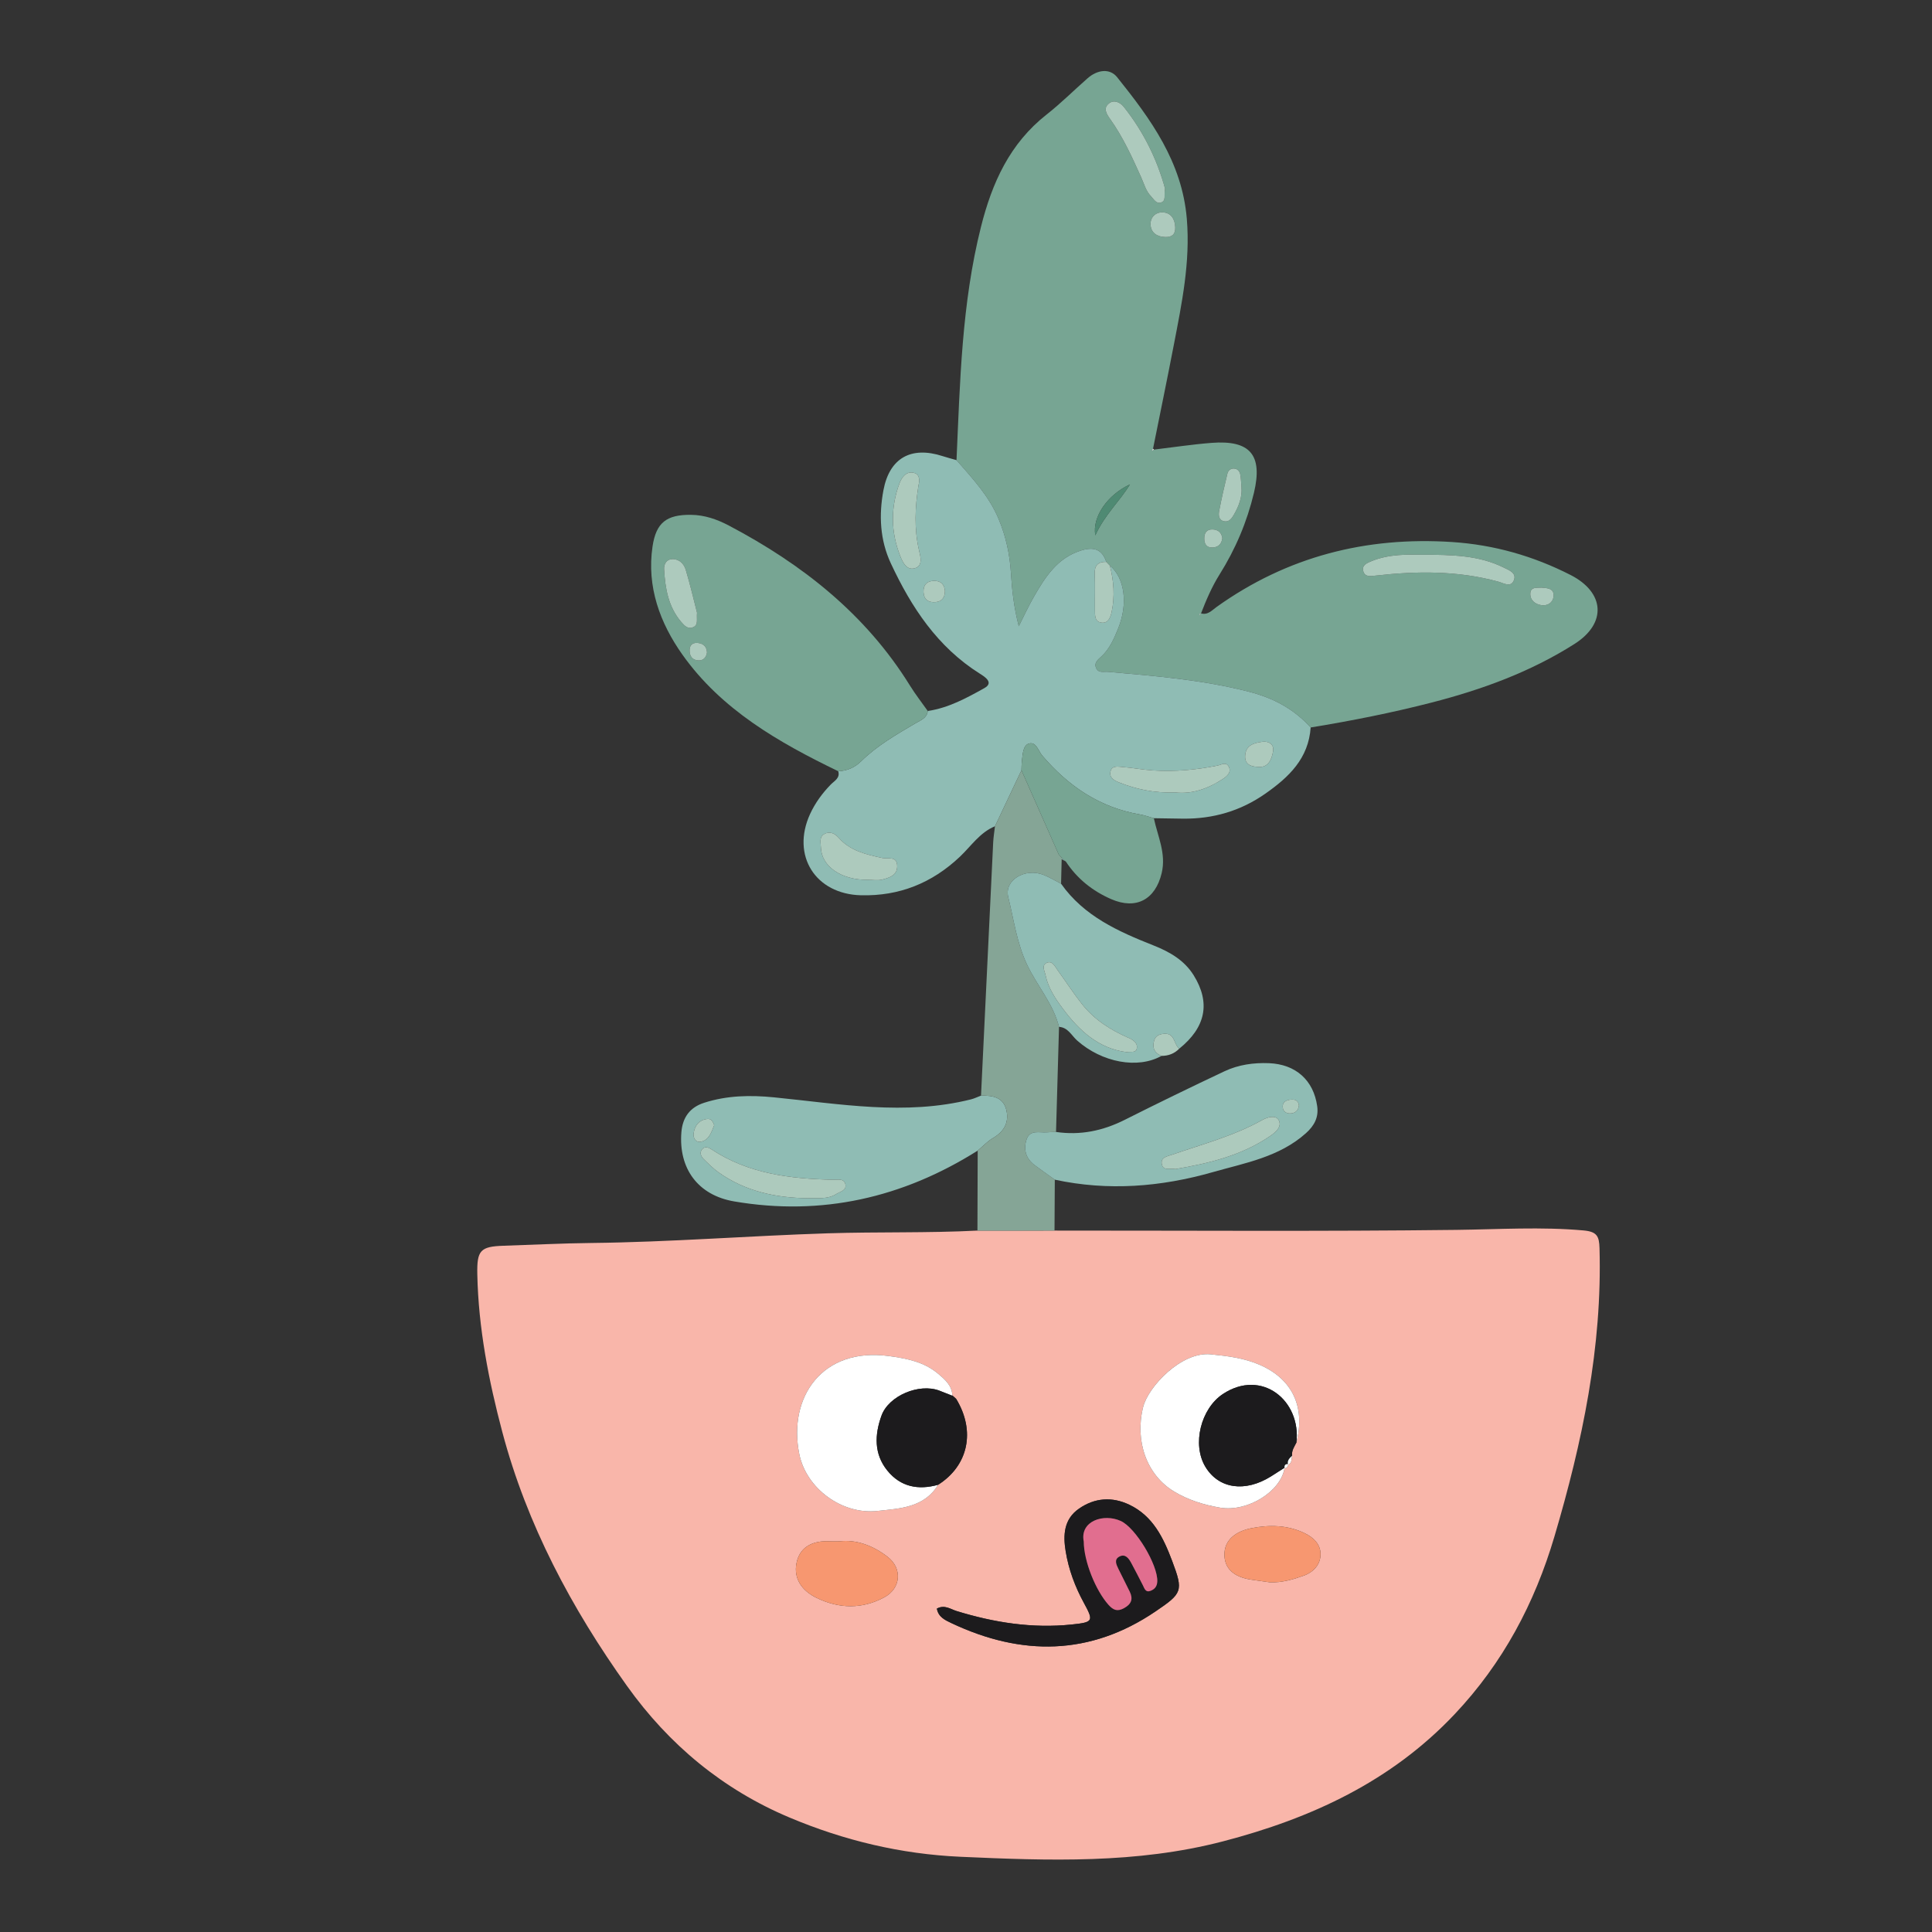 <?xml version="1.0" encoding="utf-8"?>
<!-- Generator: Adobe Illustrator 16.0.0, SVG Export Plug-In . SVG Version: 6.00 Build 0)  -->
<!DOCTYPE svg PUBLIC "-//W3C//DTD SVG 1.1//EN" "http://www.w3.org/Graphics/SVG/1.1/DTD/svg11.dtd">
<svg version="1.1" id="Layer_1" xmlns="http://www.w3.org/2000/svg" xmlns:xlink="http://www.w3.org/1999/xlink" x="0px" y="0px"
	 width="100%" height="100%" viewBox="0 0 928 928" xml:space="preserve">
<rect x="0" y="0" width="928" height="928" fill="#333333" stroke="none"/>
<path fill-rule="evenodd" clip-rule="evenodd" fill="#F9B6AA" d="M506.516,591.085c64.337-0.019,128.683,0.442,193.01-0.333
	c20.406-0.248,40.729-1.564,61.152,0.271c6.44,0.581,7.456,2.851,7.617,8.481c1.364,47.518-8.255,93.224-21.634,138.466
	c-9.528,32.23-24.785,60.87-47.939,85.402c-30.575,32.396-68.971,50.063-111.271,61.086c-41.597,10.842-83.711,9.303-126.069,7.413
	c-28.751-1.284-55.988-7.84-82.2-18.878c-31.973-13.466-57.852-34.964-77.987-63.143c-26.679-37.339-48.118-77.574-59.913-121.989
	c-6.54-24.625-11.486-49.962-12.014-75.741c-0.237-11.569,1.438-13.387,12.71-13.754c13.985-0.449,28.002-1.171,41.946-1.322
	c37.971-0.414,75.814-3.441,113.741-4.647c23.951-0.76,47.904-0.078,71.827-1.302C481.833,591.095,494.173,591.09,506.516,591.085z
	 M618.844,703.313l-0.125,0.256c1.968-0.854,1.525-2.791,1.934-4.343c-0.359-2.449,1.064-4.319,2.057-6.331
	c4.355-16.99-1.845-30.367-17.43-37.237c-7.545-3.324-15.485-4.298-23.732-5.129c-14.095-1.419-30.038,15.607-32.46,25.309
	c-4.131,16.539,1.856,32.735,14.816,40.558c6.873,4.147,14.39,6.47,22.168,7.78c13.259,2.228,29.333-7.923,30.965-19.19
	l-0.057,0.275C618.183,705.166,618.661,704.383,618.844,703.313z M457.345,670.185l0.106,0.237
	c-0.155-4.905-3.437-7.699-6.843-10.576c-6.817-5.758-15.169-7.32-23.501-8.472c-32.008-4.428-48.692,19.6-43.191,47.023
	c3.34,16.646,20.594,29.236,37.565,27.354c10.625-1.179,22.423-1.492,29.127-12.566c14.558-9.209,18.057-25.868,8.664-41.265
	C458.63,671.341,457.989,670.76,457.345,670.185z M450.009,772.649c0.676,4.069,3.976,5.554,6.986,6.98
	c33.655,15.917,66.603,15.706,97.981-5.579c12.887-8.745,13.511-9.745,8.07-24.199c-4.191-11.132-9.206-21.682-20.661-27.111
	c-8.252-3.913-16.547-3.336-24.123,1.923c-7.31,5.079-7.664,12.687-6.383,20.491c1.427,8.71,4.469,16.918,8.695,24.671
	c4.837,8.872,4.641,9.393-5.811,10.481c-18.908,1.968-37.267-0.922-55.324-6.482C456.561,772.934,453.741,770.655,450.009,772.649z
	 M403.151,740.354c-2.333,0-3.499,0.058-4.66-0.01c-7.924-0.443-14.351,2.54-15.908,10.48c-1.487,7.573,2.72,13.357,9.749,16.734
	c10.868,5.223,21.801,5.421,32.46-0.338c7.991-4.316,8.711-13.866,1.597-19.4C419.252,742.27,411.172,739.396,403.151,740.354z
	 M609.95,760.03c5.717,0.22,11.064-1.33,16.267-3.191c4.74-1.702,8.116-5.379,8.08-10.413c-0.031-4.608-3.265-7.867-7.531-9.94
	c-8.274-4.015-17.081-4.144-25.675-2.446c-6.787,1.338-13.27,5.207-12.952,13.206c0.297,7.47,6.259,10.589,13.215,11.567
	C604.223,759.214,607.087,759.625,609.95,760.03z"/>
<path fill-rule="evenodd" clip-rule="evenodd" fill="#77A593" d="M554.268,215.958c9.215-1.099,18.403-2.51,27.649-3.23
	c18.645-1.458,24.711,5.854,20.39,24c-3.332,13.981-8.872,27.039-16.506,39.196c-3.718,5.922-6.426,12.292-8.935,18.771
	c-0.239,0.091-0.516,0.14-0.704,0.293c-0.09,0.071-0.02,0.346-0.02,0.529c0.197-0.313,0.397-0.623,0.599-0.935
	c3.39,1.032,5.342-1.407,7.685-3.082c33.892-24.186,71.77-33.854,113.098-31.146c20.104,1.316,39.025,6.717,56.906,15.849
	c16.325,8.34,17.516,23.135,1.854,33.101c-21.072,13.411-44.404,21.919-68.543,28.134c-19.198,4.944-38.63,8.798-58.191,11.989
	c-8.023-8.84-17.745-14.102-29.507-17.139c-22.325-5.763-45.061-7.582-67.84-9.593c-1.943-0.171-4.348,0.686-5.546-1.522
	c-1.474-2.718,0.786-4.368,2.416-5.882c3.994-3.709,6.043-8.594,8.009-13.402c4.881-11.929,3.071-24.417-3.983-30.23
	c-0.576-0.59-1.151-1.182-1.724-1.772c-2.104-6.39-6.399-7.299-12.333-5.393c-11.249,3.616-16.989,12.687-22.399,22.077
	c-2.657,4.612-4.876,9.476-7.292,14.224c-2.315-8.908-3.257-17.157-3.757-25.433c-0.549-9.076-2.419-17.714-5.954-26.148
	c-4.609-11.005-12.563-19.445-20.196-28.191c1.686-37.562,2.479-75.154,11.737-112.003c5.358-21.32,13.87-40.138,31.589-54.049
	c6.88-5.404,13.092-11.648,19.686-17.421c4.551-3.987,10.555-4.938,14.137-0.47c16.137,20.115,31.189,40.701,33.475,68.037
	c1.739,20.805-2.411,40.661-6.274,60.694c-3.199,16.596-6.631,33.146-9.958,49.72c-0.195,0.338-0.393,0.675-0.594,1.011
	C553.58,216.346,553.925,216.151,554.268,215.958z M682.461,266.463c-6.015-0.066-15.105-0.459-23.713,3.085
	c-2.118,0.875-4.811,1.949-3.904,4.89c0.854,2.769,3.324,2.338,5.854,2.049c19.794-2.253,39.51-2.432,58.946,2.889
	c2.635,0.721,6.115,3.033,7.554-0.735c1.338-3.503-2.474-4.823-4.994-6.064C710.599,266.854,698.076,266.404,682.461,266.463z
	 M559.62,90.616c-3.751-13.762-10.251-27.293-19.853-39.3c-1.791-2.242-4.666-3.473-7.006-1.713
	c-3.085,2.315-1.247,5.162,0.527,7.652c6.14,8.627,10.482,18.228,14.804,27.813c1.437,3.19,2.28,6.664,4.796,9.245
	c1.354,1.388,2.499,3.797,4.873,2.937C560.287,96.333,558.949,93.715,559.62,90.616z M596.313,233.898
	c-0.183-2.028-0.203-4.088-0.588-6.079c-0.287-1.474-1.298-2.642-2.977-2.746c-1.71-0.106-2.846,1.003-3.194,2.449
	c-1.434,5.927-2.812,11.877-3.946,17.866c-0.365,1.941-0.331,4.424,2.317,4.984c2.358,0.501,3.675-1.266,4.74-3.125
	C595.027,243.113,596.754,238.816,596.313,233.898z M564.504,109.149c-0.145-3.894-1.985-6.928-5.925-7.146
	c-3.515-0.195-6.159,2.435-5.936,5.976c0.25,3.935,3.228,5.805,7.19,5.885C563.053,113.928,564.641,112.428,564.504,109.149z
	 M542.75,232.683c-10.658,4.922-18.197,15.524-16.636,24.457C530.666,247.152,537.82,240.798,542.75,232.683z M740.443,282.261
	c-2.181,0.185-5.186-0.52-5.381,2.708c-0.201,3.322,2.364,5.289,5.346,5.71c3.27,0.465,5.836-1.566,5.846-4.783
	C746.266,282.522,743.047,282.479,740.443,282.261z M587.124,258.549c-0.323-2.593-1.881-4.096-4.531-4.246
	c-2.936-0.164-4.136,1.58-4.146,4.319c-0.011,2.725,1.117,4.515,4.089,4.352C585.187,262.83,586.751,261.333,587.124,258.549z"/>
<path fill-rule="evenodd" clip-rule="evenodd" fill="#8FBCB4" d="M533.098,271.657c7.055,5.813,8.864,18.301,3.983,30.23
	c-1.966,4.808-4.015,9.693-8.009,13.402c-1.63,1.514-3.89,3.164-2.416,5.882c1.198,2.208,3.603,1.351,5.546,1.522
	c22.779,2.011,45.515,3.831,67.84,9.593c11.762,3.037,21.483,8.298,29.507,17.139c-1.005,14.891-10.466,23.883-21.78,31.798
	c-11.919,8.341-25.089,12.144-39.516,12.003c-4.675-0.046-9.351-0.14-14.023-0.211c-2.227-0.616-4.418-1.424-6.684-1.811
	c-19.307-3.312-34.406-13.608-46.881-28.222c-1.983-2.322-2.969-6.952-6.54-5.797c-2.813,0.911-2.897,5.274-3.279,8.417
	c-0.174,1.448-0.149,2.917-0.214,4.377c-4.24,8.967-8.479,17.935-12.718,26.901c-7.269,2.975-11.476,9.556-16.873,14.652
	c-13.413,12.669-29.115,18.95-47.49,18.492c-21.917-0.545-33.556-19.104-24.48-38.954c2.443-5.344,5.87-10.022,9.98-14.241
	c1.713-1.761,4.553-3.055,3.596-6.385c4.23-0.202,7.874-1.733,10.91-4.722c7.715-7.598,17.033-12.923,26.258-18.361
	c2.49-1.467,5.404-2.374,5.816-5.851c9.937-1.468,18.669-6.235,27.181-10.985c4.716-2.634,0.231-5.441-2.169-6.952
	c-20.35-12.796-32.905-31.884-42.771-53.033c-5.208-11.164-5.773-23.133-3.53-35.085c2.907-15.487,13.31-21.278,28.431-16.369
	c2.199,0.715,4.445,1.29,6.669,1.93c7.633,8.748,15.587,17.188,20.196,28.193c3.534,8.435,5.404,17.073,5.954,26.148
	c0.5,8.276,1.442,16.525,3.757,25.433c2.416-4.749,4.635-9.612,7.292-14.224c5.41-9.391,11.15-18.461,22.399-22.077
	c5.934-1.906,10.229-0.997,12.33,5.396c-3.946-0.085-5.709,1.659-5.54,5.772c0.234,5.767,0.029,11.547,0.092,17.319
	c0.031,2.581-0.157,5.749,3.27,6.114c3.326,0.354,4.296-2.947,4.779-5.243C535.544,286.44,534.982,278.994,533.098,271.657z
	 M564.344,380.611c8.17,0.995,16.006-1.787,23.212-6.568c1.879-1.249,4.015-3.094,2.671-5.767c-1.271-2.519-3.452-0.959-5.374-0.566
	c-10.277,2.101-20.67,3.031-31.147,2.339c-4.894-0.325-9.744-1.273-14.635-1.65c-2.151-0.164-5.132-0.827-5.719,2.381
	c-0.512,2.792,1.803,4.108,4.02,4.993C545.811,379.142,554.55,380.978,564.344,380.611z M416.814,422.594
	c2.326,0,4.774,0.464,6.949-0.107c3.311-0.871,7.186-1.919,7.187-6.385c0.003-5.152-4.319-3.364-7.144-3.982
	c-7.684-1.681-15.365-3.353-20.931-9.691c-1.855-2.111-4.345-3.308-7.01-1.786c-2.462,1.407-1.626,4.173-1.564,6.381
	C394.548,416.127,404.086,422.756,416.814,422.594z M441.169,233.205c0.61-2.413,0.672-5.193-1.92-6.004
	c-3.949-1.237-6.235,2.333-7.196,4.917c-4.294,11.554-4.219,23.339,0.316,34.872c1.247,3.172,3.188,7.307,7.339,5.861
	c3.748-1.302,2.347-5.82,1.718-8.565C439.033,253.868,439.536,243.569,441.169,233.205z M604.451,368.38
	c4.688,0.375,6.395-3.483,7.061-7.591c0.516-3.179-2.03-4.863-4.992-4.501c-4.109,0.501-8.293,1.606-8.451,6.932
	C597.959,366.845,600.349,368.275,604.451,368.38z M453.876,283.777c-0.272-3.059-1.958-4.762-5.042-4.784
	c-3.551-0.024-5.4,1.932-5.238,5.437c0.167,3.618,2.472,5.109,5.86,4.776C452.577,288.9,453.892,286.829,453.876,283.777z"/>
<path fill-rule="evenodd" clip-rule="evenodd" fill="#77A593" d="M445.63,341.512c-0.413,3.477-3.326,4.384-5.816,5.851
	c-9.225,5.438-18.542,10.763-26.258,18.361c-3.036,2.989-6.679,4.52-10.91,4.722c-28.595-13.817-56.092-29.531-74.857-55.99
	c-10.728-15.128-17.227-32.601-14.358-51.948c1.709-11.531,6.786-15.335,18.425-15.222c6.642,0.065,12.632,2.193,18.354,5.213
	c35.188,18.565,65.636,42.494,86.894,76.844C439.708,333.547,442.777,337.462,445.63,341.512z M334.799,294.271
	c-1.541-5.974-3.243-13.334-5.405-20.557c-0.853-2.85-3.108-5.22-6.406-5.163c-2.795,0.046-4.148,2.349-4.004,4.866
	c0.522,9.111,1.991,18.004,8.183,25.278c1.485,1.746,3.253,3.77,5.945,2.496C335.472,300.073,334.523,297.665,334.799,294.271z
	 M339.584,313.465c-0.089-2.763-1.614-4.281-4.203-4.607c-2.293-0.288-4.019,0.617-4.137,3.18c-0.137,3,1.183,5.12,4.383,5.177
	C337.924,317.258,339.219,315.713,339.584,313.465z"/>
<path fill-rule="evenodd" clip-rule="evenodd" fill="#8FBCB4" d="M469.618,552.684c-35.962,22.656-74.906,31.569-116.972,24.395
	c-17.508-2.988-26.731-15.891-25.361-33.183c0.565-7.118,4.039-11.986,10.959-14.205c10.995-3.524,22.106-3.737,33.589-2.598
	c31.447,3.124,62.93,8.877,94.504,0.983c1.671-0.416,3.25-1.2,4.875-1.813c5.593-0.097,10.882,0.716,12.256,7.278
	c1.215,5.806-1.312,10.055-6.477,13.088C474.282,548.22,472.06,550.638,469.618,552.684z M388,575.548
	c4.642-0.22,9.417,0.669,13.667-2.005c1.875-1.183,5.03-1.672,4.414-4.627c-0.637-3.054-3.694-2.191-5.891-2.24
	c-20.544-0.469-40.605-2.822-58.341-14.543c-1.553-1.028-3.297-1.736-4.656-0.019c-1.298,1.641-0.448,3.413,0.843,4.678
	c2.278,2.229,4.561,4.524,7.146,6.36C357.998,572.257,372.595,575.35,388,575.548z M343.062,540.453
	c-0.57-1.374-1.185-3.218-3.31-2.978c-3.995,0.455-6.102,3.197-6.583,6.953c-0.282,2.2,0.988,4.435,3.402,3.991
	C340.466,547.701,341.618,544.091,343.062,540.453z"/>
<path fill-rule="evenodd" clip-rule="evenodd" fill="#85A596" d="M469.618,552.684c2.442-2.046,4.664-4.464,7.373-6.055
	c5.165-3.033,7.692-7.282,6.477-13.088c-1.374-6.563-6.663-7.375-12.256-7.278c1.938-40.52,3.867-81.04,5.839-121.557
	c0.128-2.617,0.571-5.218,0.866-7.826c4.236-8.966,8.475-17.934,12.718-26.9c5.961,13.469,11.923,26.935,17.887,40.401
	c0.51,0.59,1.025,1.181,1.541,1.771l0.125,0.147l-0.232,0.363c-0.096,3.94-0.195,7.879-0.291,11.818
	c-2.801-1.431-5.515-3.089-8.425-4.248c-8.825-3.512-18.98,2.485-16.96,10.628c2.691,10.855,4.111,22.047,9.026,32.449
	c4.806,10.164,12.583,18.774,15.376,29.927c-0.479,16.824-0.957,33.65-1.437,50.476c-1.447,0.052-2.898,0.052-4.338,0.178
	c-3.56,0.302-8.157-1.417-9.787,3.344c-1.618,4.727-0.452,9.188,3.794,12.365c3.209,2.399,6.494,4.695,9.742,7.039
	c-0.046,8.148-0.093,16.301-0.141,24.446c-12.342,0.005-24.682,0.01-37.022,0.01C469.533,578.292,469.577,565.488,469.618,552.684z"
	/>
<path fill-rule="evenodd" clip-rule="evenodd" fill="#8FBCB4" d="M508.682,493.237c-2.793-11.152-10.571-19.763-15.376-29.927
	c-4.915-10.402-6.335-21.594-9.026-32.449c-2.02-8.144,8.136-14.14,16.96-10.628c2.91,1.159,5.624,2.817,8.425,4.248
	c10.989,15.599,27.489,22.948,44.417,29.646c7.729,3.061,14.782,7.083,19.297,14.358c8.169,13.179,5.784,24.975-6.936,35.217
	c-2.703-2.102-2.036-7.589-7.306-7.152c-2.192,0.181-4.015,0.948-4.688,3.03c-1.117,3.442-0.102,6.155,3.452,7.593
	c-11.406,6.414-28.594,3.187-40.51-7.373C514.688,497.403,513.02,493.507,508.682,493.237z M541.152,505.37
	c2.051-0.401,4.443,0.544,4.889-1.755c0.537-2.775-1.924-4.21-3.936-5.082c-8.675-3.777-16.475-8.761-22.374-16.219
	c-4.129-5.221-7.75-10.839-11.666-16.229c-1.315-1.81-2.56-4.773-5.181-3.667c-2.79,1.178-1.102,3.913-0.647,6.113
	c1.276,6.184,4.853,11.388,8.399,16.136C518.388,495.031,527.763,503.701,541.152,505.37z"/>
<path fill-rule="evenodd" clip-rule="evenodd" fill="#8FBCB4" d="M506.656,566.639c-3.248-2.344-6.532-4.64-9.742-7.039
	c-4.246-3.177-5.412-7.639-3.794-12.365c1.629-4.761,6.227-3.042,9.787-3.344c1.439-0.126,2.891-0.126,4.338-0.178
	c11.643,1.713,22.502-0.539,32.988-5.816c15.872-7.986,31.863-15.755,47.932-23.336c6.665-3.146,13.968-4.171,21.312-3.888
	c12.882,0.497,21.468,8.164,23.217,20.695c0.737,5.258-1.32,9.288-5.462,12.983c-12.809,11.431-29.091,14.217-44.688,18.663
	C557.564,570.14,532.274,572.153,506.656,566.639z M564.58,561.536c15.801-2.682,31.598-6.373,45.453-15.813
	c2.814-1.919,5.806-4.582,4.192-7.628c-1.422-2.681-5.369-1.549-7.952-0.099c-13.62,7.625-28.637,11.557-43.232,16.62
	c-2.291,0.797-5.852,1.224-4.923,4.848C558.887,562.46,562.039,561.058,564.58,561.536z M623.909,530.878
	c-0.343-2.457-2.012-2.843-3.806-2.696c-2.119,0.174-4.13,1.035-3.983,3.524c0.138,2.376,1.979,3.376,4.238,3.074
	C622.645,534.476,623.754,532.914,623.909,530.878z"/>
<path fill-rule="evenodd" clip-rule="evenodd" fill="#77A593" d="M508.521,410.381c-5.964-13.466-11.926-26.932-17.887-40.401
	c0.063-1.46,0.038-2.93,0.212-4.378c0.382-3.142,0.466-7.505,3.279-8.417c3.571-1.155,4.557,3.475,6.54,5.797
	c12.475,14.613,27.574,24.91,46.881,28.222c2.266,0.386,4.457,1.195,6.684,1.811c1.846,8.697,6.011,16.941,3.762,26.367
	c-3.021,12.667-12.207,17.742-24.223,12.514c-8.966-3.901-16.416-9.817-21.829-18.1c-0.586-0.498-1.17-0.997-1.752-1.498
	l-0.125-0.147C509.547,411.563,509.031,410.971,508.521,410.381z"/>
<path fill-rule="evenodd" clip-rule="evenodd" fill="#ADCABD" d="M557.9,507.172c-3.554-1.438-4.569-4.15-3.452-7.593
	c0.674-2.082,2.496-2.85,4.688-3.03c5.27-0.437,4.603,5.051,7.306,7.152C564.099,506.099,561.219,507.177,557.9,507.172z"/>
<path fill-rule="evenodd" clip-rule="evenodd" fill="#8FBCB4" d="M510.188,412.299c0.582,0.501,1.166,1,1.752,1.498
	c-0.664-0.372-1.325-0.744-1.984-1.125C509.955,412.662,510.188,412.299,510.188,412.299z"/>
<path fill-rule="evenodd" clip-rule="evenodd" fill="#FFFFFF" d="M450.608,713.186c-6.704,11.074-18.501,11.388-29.127,12.566
	c-16.971,1.882-34.225-10.708-37.565-27.354c-5.501-27.424,11.183-51.451,43.191-47.023c8.332,1.151,16.684,2.714,23.501,8.472
	c3.407,2.877,6.688,5.671,6.843,10.576c-2.1-0.826-4.189-1.683-6.3-2.477c-9.659-3.637-24.271,2.438-27.745,12.036
	c-3.292,9.097-3.693,18.374,2.821,26.403C432.603,714.242,441.108,715.836,450.608,713.186z"/>
<path fill-rule="evenodd" clip-rule="evenodd" fill="#FFFFFF" d="M617.036,704.984c-1.632,11.268-17.706,21.418-30.965,19.19
	c-7.778-1.311-15.295-3.633-22.168-7.78c-12.96-7.822-18.947-24.019-14.816-40.558c2.422-9.701,18.365-26.728,32.46-25.309
	c8.247,0.831,16.188,1.805,23.732,5.129c15.585,6.87,21.785,20.247,17.43,37.239c2.32-20.185-16.675-35.638-35.333-23.293
	c-10.519,6.962-14.938,24.15-8.37,34.99c6.389,10.543,18.989,12.377,31.496,4.564C612.694,707.788,614.86,706.378,617.036,704.984z"
	/>
<path fill-rule="evenodd" clip-rule="evenodd" fill="#1C1B1D" d="M450.009,772.649c3.732-1.994,6.552,0.284,9.432,1.175
	c18.057,5.561,36.416,8.45,55.324,6.482c10.451-1.089,10.647-1.609,5.811-10.481c-4.227-7.753-7.269-15.961-8.695-24.671
	c-1.281-7.805-0.927-15.412,6.383-20.491c7.576-5.259,15.871-5.836,24.123-1.923c11.455,5.43,16.47,15.979,20.661,27.111
	c5.44,14.454,4.816,15.454-8.07,24.199c-31.379,21.285-64.327,21.496-97.981,5.579C453.985,778.203,450.685,776.719,450.009,772.649
	z M520.559,740.448c0.042,9.455,5.681,23.464,11.872,30.385c2.288,2.557,4.238,3.392,7.484,1.61c3.541-1.941,4.429-4.381,2.755-7.87
	c-1.763-3.672-3.674-7.278-5.443-10.948c-1.016-2.107-2.302-4.627,0.594-6.03c2.687-1.305,4.316,0.903,5.467,2.999
	c1.968,3.569,3.767,7.229,5.649,10.843c0.773,1.487,1.275,3.588,3.624,2.719c1.978-0.729,3.228-2.065,3.327-4.546
	c0.31-7.91-10.352-25.764-17.542-29.039C530.119,726.821,518.586,730.561,520.559,740.448z"/>
<path fill-rule="evenodd" clip-rule="evenodd" fill="#1C1B1D" d="M617.036,704.984c-2.176,1.394-4.342,2.804-6.534,4.174
	c-12.507,7.813-25.107,5.979-31.496-4.564c-6.568-10.84-2.148-28.028,8.37-34.99c18.658-12.345,37.653,3.108,35.333,23.293
	c-0.992,2.01-2.416,3.88-2.059,6.331c-1.239,1.18-2.519,2.347-1.932,4.341l0.125-0.256c-1.589-0.273-1.958,0.615-1.864,1.947
	L617.036,704.984z"/>
<path fill-rule="evenodd" clip-rule="evenodd" fill="#1C1B1D" d="M450.608,713.186c-9.5,2.65-18.005,1.057-24.381-6.801
	c-6.514-8.029-6.113-17.307-2.821-26.403c3.474-9.599,18.085-15.673,27.745-12.036c2.111,0.794,4.2,1.65,6.3,2.477
	c0,0-0.106-0.237-0.107-0.237c0.642,0.577,1.285,1.158,1.928,1.736C468.665,687.317,465.166,703.977,450.608,713.186z"/>
<path fill-rule="evenodd" clip-rule="evenodd" fill="#F79770" d="M403.151,740.354c8.021-0.958,16.101,1.915,23.238,7.467
	c7.114,5.534,6.394,15.084-1.597,19.4c-10.66,5.759-21.593,5.561-32.46,0.338c-7.028-3.377-11.235-9.161-9.749-16.734
	c1.558-7.94,7.984-10.924,15.908-10.48C399.653,740.412,400.819,740.354,403.151,740.354z"/>
<path fill-rule="evenodd" clip-rule="evenodd" fill="#F79770" d="M609.95,760.03c-2.863-0.405-5.728-0.816-8.597-1.218
	c-6.956-0.979-12.918-4.098-13.215-11.567c-0.317-7.999,6.165-11.868,12.952-13.206c8.594-1.697,17.4-1.568,25.675,2.446
	c4.267,2.073,7.5,5.332,7.531,9.94c0.036,5.034-3.34,8.711-8.08,10.413C621.015,758.7,615.667,760.25,609.95,760.03z"/>
<path fill-rule="evenodd" clip-rule="evenodd" fill="#FFFFFF" d="M618.719,703.568c-0.587-1.994,0.692-3.161,1.932-4.341
	C620.244,700.777,620.687,702.714,618.719,703.568z"/>
<path fill-rule="evenodd" clip-rule="evenodd" fill="#FFFFFF" d="M459.272,671.921c-0.643-0.578-1.286-1.159-1.928-1.736
	C457.989,670.76,458.63,671.341,459.272,671.921z"/>
<path fill-rule="evenodd" clip-rule="evenodd" fill="#FFFFFF" d="M616.979,705.26c-0.094-1.332,0.275-2.221,1.864-1.947
	C618.661,704.383,618.183,705.166,616.979,705.26z"/>
<path fill-rule="evenodd" clip-rule="evenodd" fill="#ADCABD" d="M682.461,266.463c15.615-0.06,28.138,0.391,39.743,6.114
	c2.521,1.241,6.332,2.561,4.994,6.064c-1.438,3.769-4.919,1.456-7.554,0.735c-19.437-5.32-39.152-5.142-58.946-2.889
	c-2.53,0.289-5,0.72-5.854-2.049c-0.906-2.941,1.786-4.015,3.904-4.89C667.355,266.004,676.446,266.397,682.461,266.463z"/>
<path fill-rule="evenodd" clip-rule="evenodd" fill="#ADCABD" d="M559.62,90.616c-0.671,3.099,0.667,5.717-1.858,6.634
	c-2.374,0.861-3.52-1.549-4.873-2.937c-2.516-2.581-3.359-6.055-4.796-9.245c-4.321-9.585-8.664-19.187-14.804-27.813
	c-1.774-2.49-3.612-5.336-0.527-7.652c2.34-1.76,5.215-0.529,7.006,1.713C549.369,63.323,555.869,76.854,559.62,90.616z"/>
<path fill-rule="evenodd" clip-rule="evenodd" fill="#ADCABD" d="M533.098,271.657c1.885,7.336,2.446,14.783,0.874,22.193
	c-0.483,2.296-1.453,5.596-4.779,5.243c-3.427-0.365-3.238-3.533-3.27-6.114c-0.063-5.772,0.143-11.553-0.092-17.319
	c-0.169-4.113,1.594-5.857,5.54-5.772C531.946,270.475,532.521,271.067,533.098,271.657z"/>
<path fill-rule="evenodd" clip-rule="evenodd" fill="#ADCABD" d="M596.313,233.898c0.44,4.918-1.286,9.215-3.647,13.349
	c-1.065,1.86-2.382,3.626-4.74,3.125c-2.648-0.56-2.683-3.043-2.317-4.984c1.135-5.989,2.513-11.939,3.946-17.866
	c0.349-1.446,1.484-2.555,3.194-2.449c1.679,0.104,2.689,1.272,2.977,2.746C596.11,229.81,596.131,231.871,596.313,233.898z"/>
<path fill-rule="evenodd" clip-rule="evenodd" fill="#ADCABD" d="M564.504,109.149c0.137,3.279-1.451,4.779-4.67,4.716
	c-3.963-0.081-6.94-1.95-7.19-5.885c-0.224-3.542,2.421-6.171,5.936-5.976C562.519,102.222,564.359,105.256,564.504,109.149z"/>
<path fill-rule="evenodd" clip-rule="evenodd" fill="#4F8A73" d="M542.75,232.683c-4.93,8.116-12.084,14.47-16.636,24.457
	C524.553,248.207,532.092,237.604,542.75,232.683z"/>
<path fill-rule="evenodd" clip-rule="evenodd" fill="#ADCABD" d="M740.454,282.26c2.593,0.22,5.812,0.263,5.8,3.637
	c-0.01,3.216-2.576,5.248-5.846,4.783c-2.981-0.422-5.547-2.389-5.346-5.71C735.258,281.741,738.263,282.446,740.454,282.26z"/>
<path fill-rule="evenodd" clip-rule="evenodd" fill="#ADCABD" d="M587.124,258.549c-0.373,2.784-1.938,4.281-4.589,4.425
	c-2.972,0.163-4.1-1.627-4.089-4.352c0.011-2.739,1.211-4.483,4.146-4.319C585.243,254.453,586.801,255.956,587.124,258.549z"/>
<path fill-rule="evenodd" clip-rule="evenodd" fill="#FFFFFF" d="M576.741,294.581c-0.201,0.312-0.401,0.622-0.599,0.935
	c0-0.183-0.07-0.458,0.02-0.529c0.188-0.153,0.465-0.202,0.704-0.293L576.741,294.581z"/>
<path fill-rule="evenodd" clip-rule="evenodd" fill="#FFFFFF" d="M554.268,215.958c-0.343,0.193-0.688,0.388-1.028,0.582
	c0.201-0.336,0.398-0.673,0.594-1.011C553.831,215.527,554.268,215.958,554.268,215.958z"/>
<path fill-rule="evenodd" clip-rule="evenodd" fill="#ADCABD" d="M564.344,380.611c-9.794,0.366-18.533-1.47-26.973-4.837
	c-2.217-0.885-4.531-2.201-4.02-4.993c0.587-3.208,3.567-2.545,5.719-2.381c4.891,0.376,9.741,1.325,14.635,1.65
	c10.478,0.692,20.87-0.239,31.147-2.339c1.922-0.394,4.104-1.953,5.374,0.566c1.344,2.672-0.792,4.518-2.671,5.767
	C580.35,378.824,572.514,381.606,564.344,380.611z"/>
<path fill-rule="evenodd" clip-rule="evenodd" fill="#ADCABD" d="M416.814,422.594c-12.728,0.162-22.266-6.466-22.514-15.57
	c-0.062-2.208-0.898-4.974,1.564-6.381c2.665-1.521,5.155-0.325,7.01,1.786c5.566,6.338,13.247,8.01,20.931,9.691
	c2.825,0.618,7.146-1.17,7.144,3.982c-0.001,4.466-3.876,5.514-7.187,6.385C421.588,423.058,419.14,422.594,416.814,422.594z"/>
<path fill-rule="evenodd" clip-rule="evenodd" fill="#ADCABD" d="M441.169,233.205c-1.634,10.364-2.137,20.664,0.257,31.081
	c0.629,2.745,2.03,7.263-1.718,8.565c-4.151,1.445-6.092-2.689-7.339-5.861c-4.535-11.532-4.611-23.317-0.316-34.872
	c0.961-2.585,3.247-6.154,7.196-4.917C441.842,228.012,441.78,230.792,441.169,233.205z"/>
<path fill-rule="evenodd" clip-rule="evenodd" fill="#ADCABD" d="M604.451,368.38c-4.103-0.105-6.492-1.536-6.383-5.161
	c0.158-5.325,4.342-6.431,8.451-6.932c2.962-0.362,5.508,1.323,4.992,4.501C610.846,364.897,609.139,368.756,604.451,368.38z"/>
<path fill-rule="evenodd" clip-rule="evenodd" fill="#ADCABD" d="M453.876,283.777c0.016,3.051-1.299,5.123-4.419,5.429
	c-3.388,0.333-5.694-1.158-5.86-4.776c-0.162-3.505,1.688-5.461,5.238-5.437C451.918,279.016,453.604,280.718,453.876,283.777z"/>
<path fill-rule="evenodd" clip-rule="evenodd" fill="#ADCABD" d="M334.799,294.271c-0.276,3.395,0.673,5.803-1.687,6.92
	c-2.692,1.274-4.459-0.75-5.945-2.496c-6.191-7.274-7.661-16.167-8.183-25.278c-0.145-2.517,1.209-4.82,4.004-4.866
	c3.297-0.058,5.553,2.313,6.406,5.163C331.556,280.936,333.258,288.297,334.799,294.271z"/>
<path fill-rule="evenodd" clip-rule="evenodd" fill="#ADCABD" d="M339.584,313.465c-0.365,2.248-1.66,3.793-3.957,3.75
	c-3.2-0.058-4.52-2.178-4.383-5.177c0.118-2.563,1.843-3.468,4.137-3.18C337.97,309.184,339.495,310.702,339.584,313.465z"/>
<path fill-rule="evenodd" clip-rule="evenodd" fill="#ADCABD" d="M388,575.548c-15.404-0.198-30.001-3.291-42.817-12.396
	c-2.585-1.836-4.869-4.132-7.146-6.36c-1.291-1.265-2.141-3.037-0.843-4.678c1.359-1.718,3.103-1.01,4.656,0.019
	c17.736,11.721,37.797,14.074,58.341,14.543c2.196,0.049,5.254-0.813,5.891,2.24c0.616,2.955-2.539,3.444-4.414,4.627
	C397.416,576.217,392.641,575.328,388,575.548z"/>
<path fill-rule="evenodd" clip-rule="evenodd" fill="#ADCABD" d="M343.062,540.453c-1.444,3.638-2.596,7.248-6.491,7.967
	c-2.414,0.443-3.685-1.791-3.402-3.991c0.481-3.756,2.588-6.498,6.583-6.953C341.877,537.235,342.492,539.079,343.062,540.453z"/>
<path fill-rule="evenodd" clip-rule="evenodd" fill="#8FBCB4" d="M508.521,410.381c0.51,0.59,1.025,1.181,1.541,1.771
	C509.547,411.563,509.031,410.971,508.521,410.381z"/>
<path fill-rule="evenodd" clip-rule="evenodd" fill="#ADCABD" d="M541.152,505.37c-13.39-1.669-22.765-10.339-30.516-20.703
	c-3.547-4.748-7.123-9.952-8.399-16.136c-0.454-2.2-2.142-4.935,0.647-6.113c2.621-1.106,3.865,1.856,5.181,3.667
	c3.916,5.391,7.537,11.009,11.666,16.229c5.899,7.458,13.699,12.441,22.374,16.219c2.012,0.872,4.473,2.307,3.936,5.082
	C545.596,505.914,543.203,504.969,541.152,505.37z"/>
<path fill-rule="evenodd" clip-rule="evenodd" fill="#ADCABD" d="M564.58,561.536c-2.541-0.479-5.693,0.924-6.462-2.072
	c-0.929-3.624,2.632-4.051,4.923-4.848c14.596-5.063,29.612-8.995,43.232-16.62c2.583-1.45,6.53-2.582,7.952,0.099
	c1.613,3.046-1.378,5.709-4.192,7.628C596.178,555.163,580.381,558.854,564.58,561.536z"/>
<path fill-rule="evenodd" clip-rule="evenodd" fill="#ADCABD" d="M623.909,530.878c-0.155,2.036-1.265,3.598-3.551,3.902
	c-2.26,0.302-4.101-0.698-4.238-3.074c-0.146-2.489,1.864-3.351,3.983-3.524C621.897,528.035,623.566,528.421,623.909,530.878z"/>
<path fill-rule="evenodd" clip-rule="evenodd" fill="#E16E8F" d="M520.559,740.448c-1.973-9.888,9.561-13.627,17.787-9.878
	c7.19,3.275,17.852,21.129,17.542,29.039c-0.1,2.48-1.35,3.816-3.327,4.546c-2.349,0.869-2.851-1.231-3.624-2.719
	c-1.883-3.613-3.682-7.273-5.649-10.843c-1.15-2.096-2.78-4.304-5.467-2.999c-2.896,1.403-1.609,3.923-0.594,6.03
	c1.77,3.67,3.681,7.276,5.443,10.948c1.674,3.489,0.786,5.929-2.755,7.87c-3.246,1.781-5.196,0.946-7.484-1.61
	C526.239,763.912,520.601,749.903,520.559,740.448z"/>
</svg>
